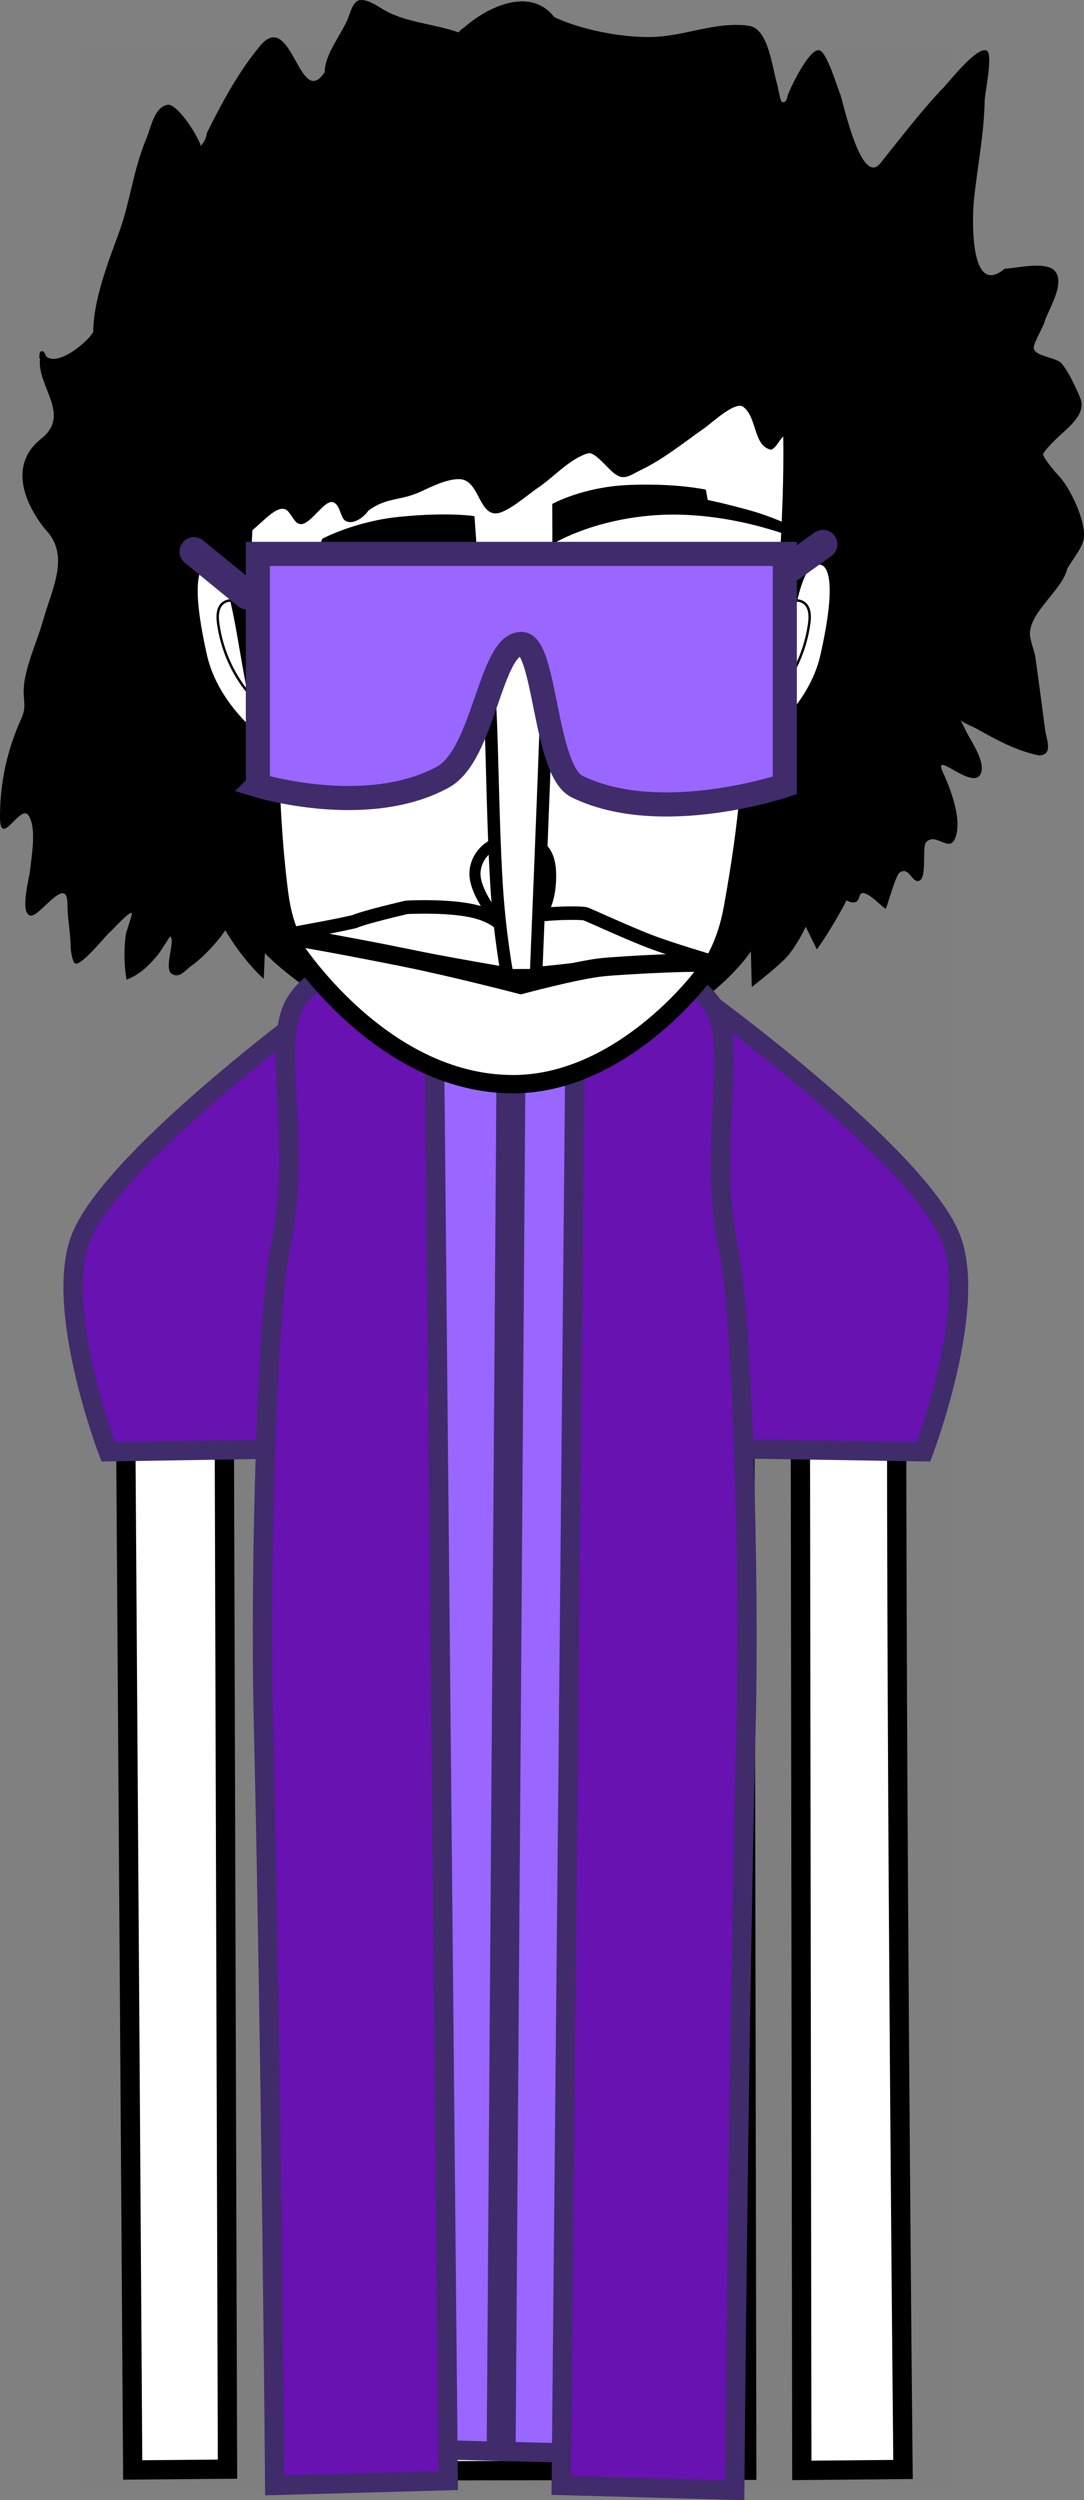 <svg version="1.1" xmlns="http://www.w3.org/2000/svg" xmlns:xlink="http://www.w3.org/1999/xlink" width="112.457" height="259.212" viewBox="0,0,112.457,259.212"><rect x="0" y="0" width="112.457" height="259.212" fill="#808080" stroke="none"/><g transform="translate(-192.083,-50.852)"><g data-paper-data="{&quot;isPaintingLayer&quot;:true}" fill-rule="nonzero" stroke-linejoin="miter" stroke-miterlimit="10" stroke-dasharray="" stroke-dashoffset="0" style="mix-blend-mode: normal"><path d="M200.105,309.148v-253.225h91.182v253.225z" fill-opacity="0.01" fill="#000000" stroke="none" stroke-width="0" stroke-linecap="butt"/><path d="M205.851,306.928c0,0 -0.635,-94.384 -0.793,-118.012c-0.055,-8.153 8.187,-36.761 40.202,-36.921c31.602,-0.158 39.857,29.487 39.849,36.897c-0.077,46.243 0.654,117.986 0.654,117.986l-10.497,0.096l-0.159,-114.843c0,0 0.075,-3.099 -2.816,-3.154c-3.434,-0.065 -2.945,3.116 -2.945,3.116l0.205,114.87l-48.214,0.072l-0.305,-115.233c0,0 0.279,-2.919 -2.886,-2.934c-3.111,-0.015 -2.816,2.909 -2.816,2.909l0.353,115.067z" fill="#ffffff" stroke="#000000" stroke-width="2" stroke-linecap="butt"/><path d="M260.448,202.87c-0.571,0 -1.034,-0.463 -1.034,-1.034c0,-0.571 0.463,-1.034 1.034,-1.034c0.571,0 1.034,0.463 1.034,1.034c0,0.571 -0.463,1.034 -1.034,1.034z" fill="#000000" stroke="none" stroke-width="1.5" stroke-linecap="butt"/><path d="M255.189,207.105c-4.463,-0.314 -6.552,-1.794 -6.17,-2.58c0.118,-0.242 2.846,1.064 6.97,1.305c6.409,0.375 8.51,-0.632 8.51,-0.632v1.346c0,0 -2.413,1.047 -9.311,0.561z" fill="#000000" stroke="#000000" stroke-width="0" stroke-linecap="butt"/><path d="M227.376,201.836c0,-0.571 0.463,-1.034 1.034,-1.034c0.571,0 1.034,0.463 1.034,1.034c0,0.571 -0.463,1.034 -1.034,1.034c-0.571,0 -1.034,-0.463 -1.034,-1.034z" fill="#000000" stroke="none" stroke-width="1.5" stroke-linecap="butt"/><path d="M233.67,207.105c-6.897,0.486 -9.311,-0.561 -9.311,-0.561v-1.346c0,0 2.101,1.007 8.51,0.632c4.124,-0.241 6.853,-1.547 6.97,-1.305c0.383,0.786 -1.706,2.266 -6.17,2.58z" fill="#000000" stroke="#000000" stroke-width="0" stroke-linecap="butt"/><path d="M244.95,263.657c-0.819,0 -1.483,-0.664 -1.483,-1.483c0,-0.819 0.664,-1.483 1.483,-1.483c0.819,0 1.483,0.664 1.483,1.483c0,0.819 -0.664,1.483 -1.483,1.483z" data-paper-data="{&quot;index&quot;:null}" fill="#000000" stroke="none" stroke-width="1.5" stroke-linecap="butt"/><path d="M200.748,106.416c0,0 6.163,-5.922 6.292,-6.788c0.337,-2.271 -0.168,-40.173 35.968,-41.574c44.636,-0.914 39.015,35.349 41.531,42.19c3.45,9.381 6.157,17.4 6.157,17.4c0,0 -2.767,-2.054 -4.08,-3.134c-1.224,-1.008 -3.801,-3.146 -3.801,-3.146c0,0 3.091,10.348 1.311,20.695c-1.562,9.481 -7.298,17.225 -7.298,17.225l-1.155,-2.347c0,0 -1.023,2.198 -2.16,3.333c-1.137,1.135 -3.439,2.913 -3.439,2.913l-0.092,-3.704c0,0 -7.06,11.018 -24.351,10.872c-16.306,-0.255 -26.072,-10.675 -26.072,-10.675l-0.116,2.655c0,0 -3.895,-3.293 -6.181,-9.708c-2.725,-7.646 -3.239,-12.243 -3.239,-12.243c0,0 -2.339,1.899 -5.717,2.774c-4.233,1.097 -6.947,0.345 -6.947,0.345c0,0 3.608,-2.717 5.584,-4.77c1.76,-1.828 2.647,-3.377 2.647,-3.377c0,0 -2.108,1.085 -4.233,1.618c-2.217,0.556 -4.03,0.531 -4.03,0.531c0,0 4.975,-5.037 7.031,-10.874c1.941,-5.511 2.1,-10.957 2.1,-10.957c0,0 -1.362,0.662 -3.33,0.795c-1.248,0.085 -2.378,-0.049 -2.378,-0.049z" fill="#000000" stroke="none" stroke-width="1.5" stroke-linecap="butt"/><path d="M217.534,117.738c-0.577,-7.293 0.335,-17.154 0.335,-17.154c0,0 3.411,-0.041 13.914,-3.144c8.07,-2.384 20.547,-9.487 20.547,-9.487c0,0 -2.16,3.005 -3.408,4.46c-1.327,1.547 -3.993,4.563 -3.993,4.563c0,0 7.838,-1.668 14.675,-4.729c8.568,-3.536 10.593,-6.053 12.95,-4.593c2.783,1.724 1.03,23.183 0.718,28.741c-0.422,5.669 -2.533,9.5 -3.15,12.521c-0.617,3.021 -0.41,6.137 -2.206,16.04c-1.121,6.18 -4.162,8.925 -10.019,14.661c-5.858,5.736 -9.054,9.253 -13.014,9.322c-3.811,0.066 -8.936,-5.1 -13.935,-10.382c-5.324,-5.625 -8.875,-8.477 -9.716,-15.14c-0.757,-6 -0.777,-9.909 -1.123,-15.248c-0.253,-3.903 -2.261,-6.445 -2.576,-10.428z" fill="#ffffff" stroke="#000000" stroke-width="1.5" stroke-linecap="butt"/><path d="M203.298,201.367c0,0 -5.771,-15.157 -2.77,-22.326c3.624,-8.658 25.668,-24.67 25.668,-24.67l-1.901,46.661z" fill="#6712b1" stroke="#402b6b" stroke-width="2" stroke-linecap="butt"/><path d="M266.897,201.032l-1.901,-46.661c0,0 22.044,16.012 25.668,24.67c3.001,7.169 -2.77,22.326 -2.77,22.326z" data-paper-data="{&quot;index&quot;:null}" fill="#6712b1" stroke="#402b6b" stroke-width="2" stroke-linecap="butt"/><path d="M225.831,304.536l-1,-148h41.5l-1,149z" fill="#9966ff" stroke="#402b6b" stroke-width="2" stroke-linecap="butt"/><path d="M265.504,102.688c0,0 1.529,0.297 4.271,1.051c2.505,0.689 4.473,1.682 4.473,1.682l0.211,1.168c0,0 -7.292,-3.029 -15.149,-2.261c-6.282,0.614 -9.923,2.95 -9.923,2.95l-0.012,-4.177c0,0 3.104,-1.747 7.837,-1.964c4.902,-0.225 8.098,0.479 8.098,0.479z" data-paper-data="{&quot;index&quot;:null}" fill="#000000" stroke="none" stroke-width="1.5" stroke-linecap="butt"/><path d="M245.081,163.286l-1,140.5" fill="none" stroke="#402b6b" stroke-width="3" stroke-linecap="round"/><path d="M252.84,145.605c0.57,0.212 3.084,1.399 6.024,2.596c2.964,1.206 7.214,2.293 7.194,2.461c-0.025,0.213 -10.435,0.227 -13.679,0.632c-2.719,0.34 -6.689,0.706 -6.689,0.706c0,0 -7.104,-1.162 -13.272,-2.445c-4.944,-1.029 -10.399,-1.661 -10.41,-1.755c-0.014,-0.126 3.868,-0.711 6.824,-1.395c1.146,-0.497 5.44,-1.485 5.44,-1.485c0,0 4.956,-0.278 7.608,0.579c2.842,0.918 2.835,2.446 3.083,2.469c0,0 1.184,-1.749 2.369,-2.105c1.185,-0.355 5.082,-0.416 5.508,-0.258z" fill="#ffffff" stroke="#000000" stroke-width="1.4" stroke-linecap="butt"/><path d="M220.581,308.536c0,0 -0.372,-45.101 -1.184,-79.734c-0.358,-15.262 0.379,-42.089 1.803,-48.809c2.325,-10.969 -1.146,-21.218 1.642,-25.368c4.134,-6.151 14.239,-3.089 14.239,-3.089l1.5,156.5z" fill="#6712b1" stroke="#402b6b" stroke-width="2" stroke-linecap="butt"/><path d="M250.307,308.536l1.5,-156.5c0,0 10.106,-3.061 14.239,3.089c2.789,4.15 -0.682,14.399 1.642,25.368c1.424,6.72 2.161,33.546 1.803,48.809c-0.812,34.633 -1.184,79.734 -1.184,79.734z" data-paper-data="{&quot;index&quot;:null}" fill="#6712b1" stroke="#402b6b" stroke-width="2" stroke-linecap="butt"/><path d="M234.192,150.158c5.091,1.027 11.918,2.807 11.918,2.807c0,0 5.79,-1.556 8.447,-1.834c2.06,-0.216 11.216,-0.707 11.26,-0.334c0.043,0.364 -9.031,12.9 -21.148,12.447c-13.77,-0.436 -22.865,-15.136 -22.827,-15.305c0.038,-0.169 7.259,1.192 12.35,2.218z" fill="#ffffff" stroke="#000000" stroke-width="1.9" stroke-linecap="butt"/><path d="M245.166,147.165c-1.034,0 -3.538,-3.26 -3.787,-5.364c-0.222,-1.882 1.315,-3.828 3.787,-3.828c2.472,0 4.202,0.491 4.03,4.189c-0.146,3.138 -1.558,5.003 -4.03,5.003z" fill="#ffffff" stroke="#000000" stroke-width="1.15" stroke-linecap="butt"/><path d="M248.768,117.071c0,0 0.103,3.97 0.006,7.127c-0.192,6.251 -1.081,27.761 -1.081,27.761l-2.982,0.009c0,0 -0.803,-4.173 -1.123,-9.5c-0.434,-7.211 -0.45,-16.293 -0.763,-19.632c-0.298,-3.165 -0.896,-5.715 -0.896,-5.715" fill="#ffffff" stroke="#000000" stroke-width="1.3" stroke-linecap="round"/><path d="M219.233,127.861c0,0 -4.932,-3.517 -6.164,-8.975c-1.296,-5.743 -1.461,-9.733 0.48,-9.992c1.941,-0.259 2.703,2.377 3.733,8.356c1.029,5.979 1.951,10.611 1.951,10.611z" data-paper-data="{&quot;index&quot;:null}" fill="#ffffff" stroke="#000000" stroke-width="1" stroke-linecap="butt"/><path d="M219.031,123.913c0,0 -3.564,-2.923 -4.318,-8.451c-0.421,-3.083 2.157,-2.28 2.157,-2.28" fill="none" stroke="#000000" stroke-width="0.25" stroke-linecap="round"/><path d="M222.044,117.257c0.071,-4.892 4.838,-8.936 10.211,-8.858c5.373,0.078 9.027,4.248 8.956,9.14c-0.071,4.892 -4.124,8.794 -9.497,8.716c-5.373,-0.078 -9.742,-4.107 -9.671,-8.999z" fill="#ffffff" stroke="#000000" stroke-width="1.4" stroke-linecap="butt"/><path d="M226.482,117.375c0.04,-2.758 2.309,-4.962 5.067,-4.922c2.758,0.04 4.962,2.309 4.922,5.067c-0.04,2.758 -2.309,4.962 -5.067,4.922c-2.758,-0.04 -4.962,-2.309 -4.922,-5.067z" fill="#000000" stroke="none" stroke-width="1.5" stroke-linecap="butt"/><path d="M249.1,117.258c0.204,-4.888 4.453,-8.858 9.77,-8.858c5.318,0 9.275,3.966 9.275,8.858c0,4.892 -3.886,9.071 -9.7,9.142c-5.53,0.067 -9.558,-4.037 -9.345,-9.142z" fill="#ffffff" stroke="#000000" stroke-width="1.4" stroke-linecap="butt"/><path d="M253.753,117.844c0,-2.818 2.285,-5.103 5.103,-5.103c2.818,0 5.103,2.285 5.103,5.103c0,2.818 -2.285,5.103 -5.103,5.103c-2.818,0 -5.103,-2.285 -5.103,-5.103z" fill="#000000" stroke="none" stroke-width="1.5" stroke-linecap="butt"/><path d="M221.976,116.725c0,0 0.064,-9.015 10.601,-8.825c9.471,0.166 9.556,9.407 9.556,9.407z" fill="#ffffff" stroke="#000000" stroke-width="1.15" stroke-linecap="butt"/><path d="M225.506,106.714c0,0 3.37,-1.819 8.032,-2.282c5.167,-0.513 7.768,-0.066 7.768,-0.066l0.295,4.137c0,0 -3.836,-0.681 -8.018,-0.521c-5.593,0.213 -6.645,1.433 -10.898,1.891c-3.644,0.393 -6.737,0.159 -6.737,0.159l-0.026,-1.232c0,0 3.595,0.074 5.234,-0.068c1.352,-0.117 3.976,-0.938 3.976,-0.938z" fill="#000000" stroke="none" stroke-width="1.5" stroke-linecap="butt"/><path d="M273.466,117.25c1.029,-5.979 1.791,-8.615 3.733,-8.356c1.941,0.259 1.776,4.249 0.48,9.992c-1.232,5.458 -6.164,8.975 -6.164,8.975c0,0 0.922,-4.633 1.951,-10.611z" data-paper-data="{&quot;index&quot;:null}" fill="#ffffff" stroke="#000000" stroke-width="1" stroke-linecap="butt"/><path d="M273.879,113.183c0,0 2.578,-0.803 2.157,2.28c-0.754,5.527 -4.318,8.451 -4.318,8.451" data-paper-data="{&quot;index&quot;:null}" fill="none" stroke="#000000" stroke-width="0.25" stroke-linecap="round"/><g stroke="none" stroke-width="0" stroke-linecap="butt"><path d="M259.023,122.037c5.793,-0.208 10.042,-2.759 10.042,-2.759c0,0 -1.193,7.913 -10.322,7.812c-8.709,-0.096 -9.826,-6.815 -9.826,-6.815c0,0 3.907,1.985 10.106,1.762z" fill="#000000"/><path d="M259.096,123.609c4.958,-0.168 7.838,-1.871 7.838,-1.871c0,0 -1.683,3.818 -7.687,3.819c-6.003,0 -7.902,-3.388 -7.902,-3.388c0,0 3.116,1.53 7.751,1.44z" fill="#ffffff"/><g><path d="M247.948,118.139c0,0 0.101,-10.403 11.903,-10.524c10.875,-0.111 10.954,10.633 10.954,10.633c0,0 -5.418,-2.172 -11.561,-2.418c-6.573,-0.263 -11.296,2.308 -11.296,2.308z" fill="#000000"/><path d="M250.119,115.95c0,0 0.233,-6.865 9.989,-6.864c8.16,0 8.937,7.15 8.937,7.15c0,0 -3.1,-1.339 -9.845,-1.456c-6.089,-0.106 -9.081,1.171 -9.081,1.171z" fill="#ffffff"/></g></g><path d="M239.646,54.211c0.147,-0.133 0.265,-0.329 0.562,-0.487c2.399,-2.133 6.874,-4.316 9.375,-1.098c2.713,1.286 6.797,2.091 9.887,2.068c3.489,-0 6.927,-1.689 10.344,-1.158c1.984,0.308 2.356,4.247 2.902,6.08c0.079,0.264 0.293,1.656 0.466,1.777c0.369,0.26 0.613,-0.377 0.601,-0.583c0.261,-0.806 2.196,-4.854 3.254,-4.756c0.818,0.076 1.921,3.927 2.257,4.68c0.509,1.821 2.203,9.187 4.06,7.119c2.179,-2.717 4.332,-5.549 6.741,-8.065c0.562,-0.587 3.439,-4.257 4.378,-3.667c0.643,0.404 -0.227,4.444 -0.239,5.193c-0.057,3.485 -0.781,6.911 -1.123,10.408c-0.158,1.615 -0.48,10.079 3.2,6.988c1.166,-0.038 4.341,-0.829 5.222,0.257c1.086,1.34 -0.695,3.945 -1.114,5.341c-0.162,0.539 -1.177,2.212 -1.093,2.666c0.16,0.855 2.358,0.909 2.902,1.573c0.761,0.928 1.443,2.43 1.916,3.555c0.746,1.789 -1.502,3.236 -2.718,4.477c-0.187,0.191 -1.152,1.163 -1.128,1.404c0.036,0.367 1.371,1.96 1.599,2.172c1.2,1.247 2.91,4.799 2.61,6.591c-0.154,0.923 -1.24,2.236 -1.706,3.072c-0.506,2.213 -3.952,4.505 -3.868,6.823c0.025,0.7 0.463,1.643 0.569,2.392c0.35,2.476 0.67,4.957 0.997,7.436c0.137,1.039 0.886,2.639 -0.606,2.707c-2.371,-0.487 -4.356,-1.577 -6.467,-2.757c-0.411,-0.23 -1.159,-0.512 -1.692,-0.874c0.226,0.382 0.408,0.787 0.61,1.191c0.506,1.012 2.044,3.164 1.468,4.364c-0.838,1.743 -5.035,-2.625 -3.908,-0.18c0.781,1.71 2.121,5.107 1.204,6.975c-0.634,1.291 -2.04,-0.83 -2.98,0.323c-0.408,0.648 0.173,3.777 -0.756,3.97c-0.712,0.147 -0.991,-1.58 -1.993,-0.841c-0.347,0.256 -1.19,3.186 -1.396,3.74c-0.64,-0.431 -1.384,-1.299 -2.082,-1.572c-0.998,-0.39 -0.344,0.962 -1.388,0.897c-1.221,-0.076 -2.256,-2.513 -3.43,-2.89c-0.446,-0.143 -0.864,0.307 -1.456,0.234c-0.896,-1.358 -3.341,-4.251 -3.2,-5.876c0.099,-1.145 1.282,-2.587 1.844,-3.622c1.997,-2.986 3.286,-5.948 4.502,-9.346c1.168,-3.265 1.454,-6.7 1.286,-10.195c-0.152,-3.204 -1.81,-6.789 -3.079,-9.747c-0.718,-1.674 -1.413,-3.398 -2.212,-4.967c-0.146,-0.287 -0.469,-2.056 -0.829,-2.114c-0.799,-0.127 -1.099,1.252 -1.833,1.591c-1.894,-0.336 -1.443,-3.349 -2.927,-4.456c-0.821,-0.613 -3.306,1.715 -3.981,2.188c-2.154,1.508 -4.335,3.288 -6.712,4.409c-0.844,0.398 -1.631,1.066 -2.465,0.448c-0.72,-0.344 -2.164,-2.458 -2.96,-2.215c-1.925,0.589 -3.565,2.509 -5.209,3.596c-0.962,0.636 -3.249,2.692 -4.416,2.631c-1.732,-0.091 -1.707,-3.604 -3.779,-3.554c-1.32,0.008 -2.832,0.799 -4.04,1.344c-2.015,0.91 -3.487,0.538 -5.329,1.935c-0.4,0.615 -1.629,1.594 -2.442,0.99c-0.456,-0.339 -0.509,-1.795 -1.31,-1.893c-0.858,-0.105 -2.183,2.2 -3.163,2.287c-0.65,0.058 -0.899,-0.759 -1.253,-1.123c-1.208,-1.946 -3.975,2.889 -5.273,2.311c-0.545,-0.243 -1.148,-3.385 -1.977,-2.186c-0.652,3.619 -3.173,5.862 -3.316,9.579c-0.137,3.495 -0.303,6.938 -0.27,10.461c0.033,3.593 1.447,6.826 1.697,10.258c0.85,3.286 2.26,6.6 3.386,9.854c0.634,1.907 -2.889,5.546 -4.33,6.567c-0.805,0.57 -1.415,1.529 -2.269,0.801c-0.586,-0.866 0.519,-3.315 -0.029,-3.785c-0.01,-0.008 -1.123,1.731 -1.226,1.856c-0.928,1.129 -1.92,2.115 -3.303,2.639c-0.256,-1.452 -0.288,-3.289 -0.058,-4.755c0.032,-0.202 0.701,-2.113 0.609,-2.162c-0.32,-0.172 -2.063,1.854 -2.383,2.077c-0.469,0.465 -2.827,3.366 -3.478,3.168c-0.314,-0.095 -0.483,-1.415 -0.485,-1.678c-0.012,-1.512 -0.331,-2.966 -0.335,-4.473c-0.008,-3.196 -2.89,1.372 -3.839,1.178c-1.134,-0.232 -0.119,-3.911 -0.044,-4.655c0.144,-1.43 0.732,-4.503 -0.179,-5.756c-0.845,-1.162 -2.936,3.534 -2.936,0.174c0.002,-3.594 0.745,-6.942 2.232,-10.235c0.496,-1.093 0.218,-1.704 0.223,-2.801c0.011,-2.246 1.405,-5.121 2.006,-7.296c0.892,-3.23 2.891,-6.785 0.23,-9.479c-2.297,-2.871 -3.697,-6.769 -0.452,-9.362c3.235,-2.528 -0.435,-5.401 -0.086,-8.378l-0.087,-0.009l0.053,-0.494c0.012,-0.127 0.119,-0.226 0.249,-0.226c0.099,0 0.185,0.058 0.225,0.141l0.208,0.406c1.23,1.054 4.272,-1.478 4.877,-2.539c-0.007,-3.201 1.504,-7.155 2.589,-10.086c1.234,-3.29 1.538,-6.71 2.943,-10.026c0.445,-1.049 0.791,-3.204 2.177,-3.438c0.954,-0.161 3.056,3.017 3.46,4.279l0.001,-0.001l0.007,-0.023l0.02,0.006l0.003,-0.002l-0.005,-0.046c0.36,-0.467 0.511,-0.703 0.587,-1.29c1.559,-3.114 3.276,-6.342 5.513,-9.022c3.298,-3.952 4.083,6.716 6.709,2.713c0.024,-1.848 1.666,-3.808 2.381,-5.484c0.235,-0.551 0.454,-1.529 0.985,-1.876c0.651,-0.425 1.885,0.353 2.503,0.738c2.412,1.513 5.343,1.552 8.012,2.497z" fill="#000000" stroke="none" stroke-width="0.5" stroke-linecap="butt"/><path d="M218.833,132.278v-24h54.667v24c0,0 -12.869,4.372 -21.562,0.119c-3.361,-1.645 -3.263,-14.785 -5.772,-14.785c-3.224,0 -3.869,11.46 -8.114,13.793c-7.893,4.338 -19.22,0.874 -19.22,0.874z" fill="#9966ff" stroke="#402b6b" stroke-width="2.5" stroke-linecap="butt"/><path d="M273.956,109.786l3.5,-2.5" fill="none" stroke="#402b6b" stroke-width="3" stroke-linecap="round"/><path d="M217.706,112.536l-5.5,-4.5" fill="none" stroke="#402b6b" stroke-width="3" stroke-linecap="round"/></g></g></svg>